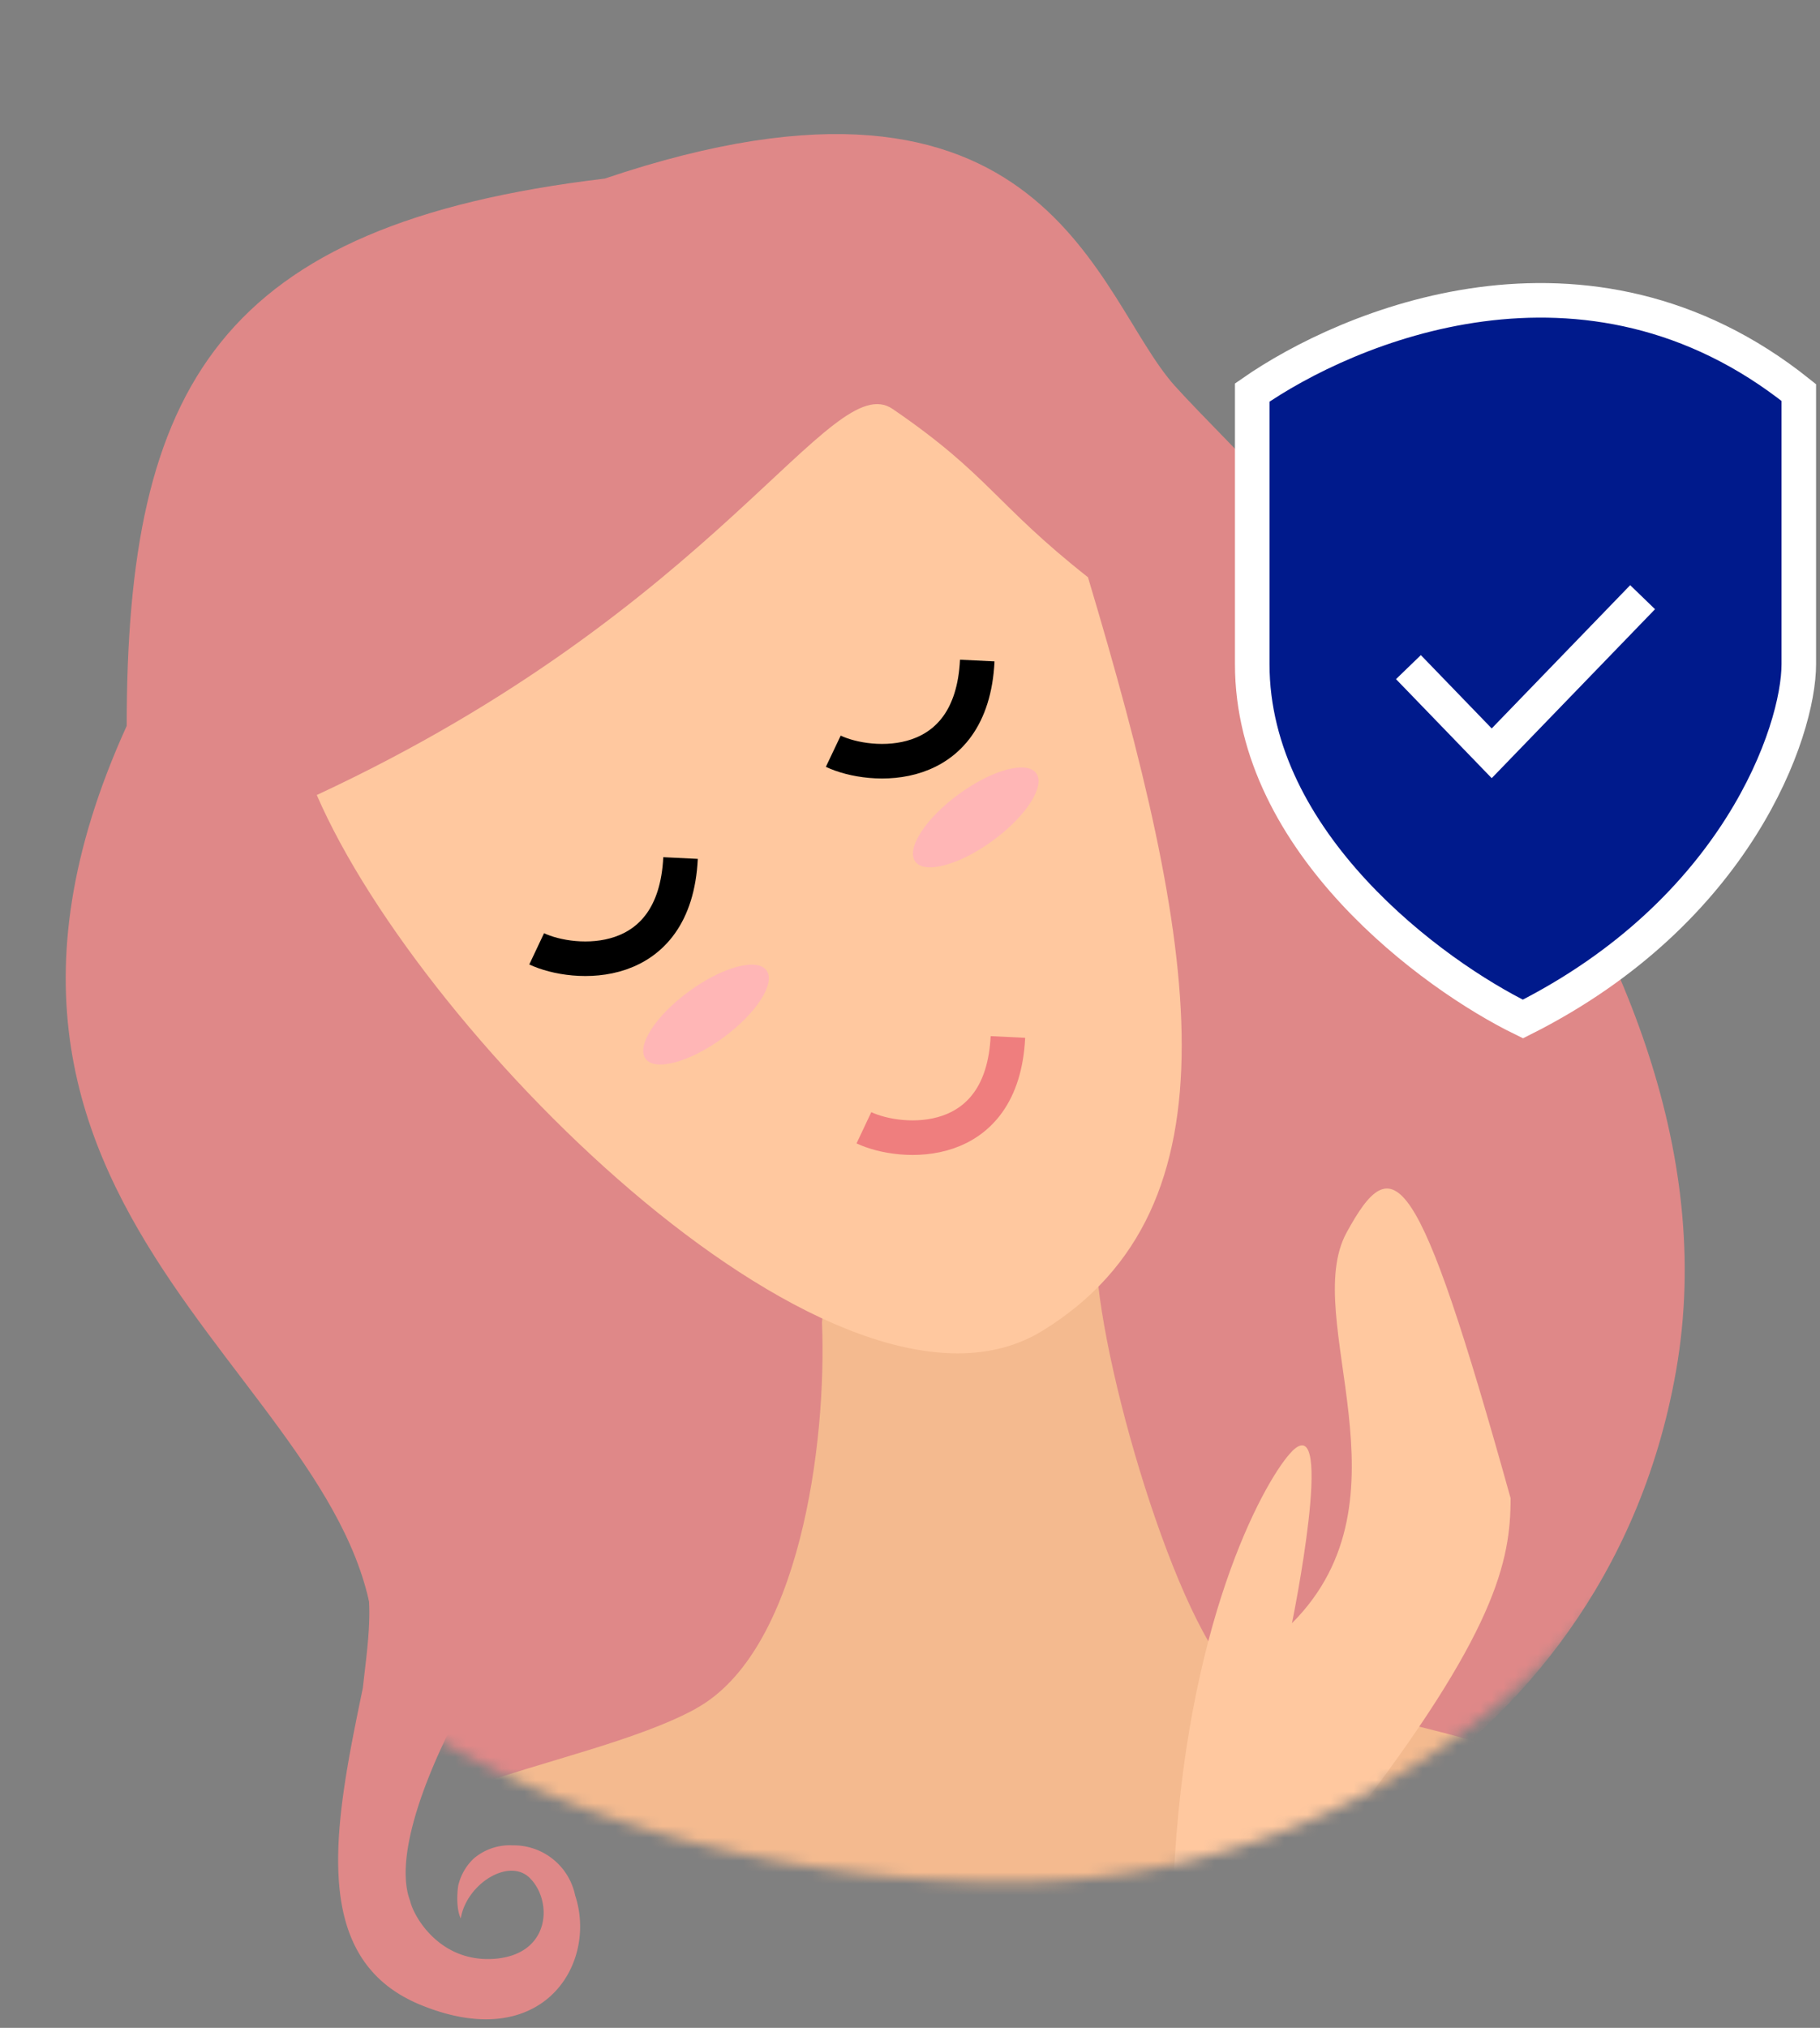 <svg width="158" height="176" fill="none" xmlns="http://www.w3.org/2000/svg"><rect width="100%" height="100%" fill="#808080" stroke="none"/><mask id="a" maskUnits="userSpaceOnUse" x="0" y="0" width="154" height="164"><path d="M153.51 97.6a65.76 65.76 0 01-65.75 65.75c-36.32 0-75.26-17.54-75.26-53.85-43-60.5 36.9-136.76 78-98.5 58 54 63.01 50.28 63.01 86.6z" fill="#FFF"/></mask><g mask="url(#a)"><path d="M105.78 161.28C75.4 181.47 26.1 180.7 32.5 145 34.23 120.5-9 107 11 63c0-29.5 8-43.5 41.5-47.5 38.5-13 42.6 10.34 49.5 18 9 10 50.32 46.73 43.5 85.5-6.43 36.51-42.76 46.49-39.72 42.28z" fill="#DF8888"/><path d="M60.39 148.3c9.04-4.93 11.4-23.07 10.97-33.5.95-14.27 16.26-10 23.87-4.38.92 10.97 8.31 34.39 13.19 35.88 4.87 1.49 29.67 6.1 27.86 9-34.13 54.8-84.76 27.54-99.99 8.41-9.27-8.08 14.02-9.9 24.1-15.4z" fill="#F4BA8F"/><path d="M90.5 115.5c-17.42 10.72-53.7-25.05-63-46.5 35.04-16.3 44.63-37.18 50-33.5 8.34 5.7 8.88 8.24 16.95 14.6 9.55 31.9 13.47 54.68-3.95 65.4zM112.16 125.97c-2.03 2.03-8.81 13.56-10.17 35.25l-1.35 19.66h16.26V158.5c13.02-16.81 14.24-23.05 14.24-28.47-8.13-29.15-10.17-30.5-14.24-23.05-4.06 7.46 6.1 23.05-4.74 33.9 0 0 3.83-18.75 0-14.92z" fill="#FFC89F"/></g><ellipse cx="84.71" cy="70.95" rx="6.5" ry="2.5" transform="rotate(-36.15 84.7 70.95)" fill="#FFB6B6"/><ellipse cx="61.29" cy="88.05" rx="6.5" ry="2.5" transform="rotate(-36.15 61.3 88.05)" fill="#FFB6B6"/><path d="M46.59 82.35c3.22 1.52 12 2.12 12.49-7.88" stroke="#000" stroke-width="3"/><path d="M75 97.88C78.22 99.4 87.01 100 87.5 90" stroke="#EF7E7E" stroke-width="3"/><path d="M72.34 65.2c3.22 1.53 12.01 2.13 12.5-7.87" stroke="#000" stroke-width="3"/><path d="M156.16 34.07c-18.42-14.74-39.3-5.68-47.45 0v23.57c0 15.49 15.66 26.98 23.5 30.8 18.6-9.34 23.95-24.97 23.95-30.8V34.07z" fill="#001A8C" stroke="#fff" stroke-width="3"/><path d="M122.27 57.9l7.23 7.48 13.1-13.55" stroke="#fff" stroke-width="3"/><path d="M32 138.5l11.86 3.5c-3.92 5.47-10.29 17.66-8.25 23 .3 1.33 2.59 5.4 7.39 5 4.8-.4 5-5 3-7-1.81-1.81-5.5.5-6 3.5-.4-.8-.32-2.23-.22-2.84a4.7 4.7 0 011.34-2.35 4.81 4.81 0 013.38-1.15 5.45 5.45 0 015.43 4.34c1.97 5.95-2.83 13.86-13.43 9.5-9.72-4-7.5-15.5-5-27.5.27-2.5.73-5.5.5-8z" fill="#DF8888"/></svg>
